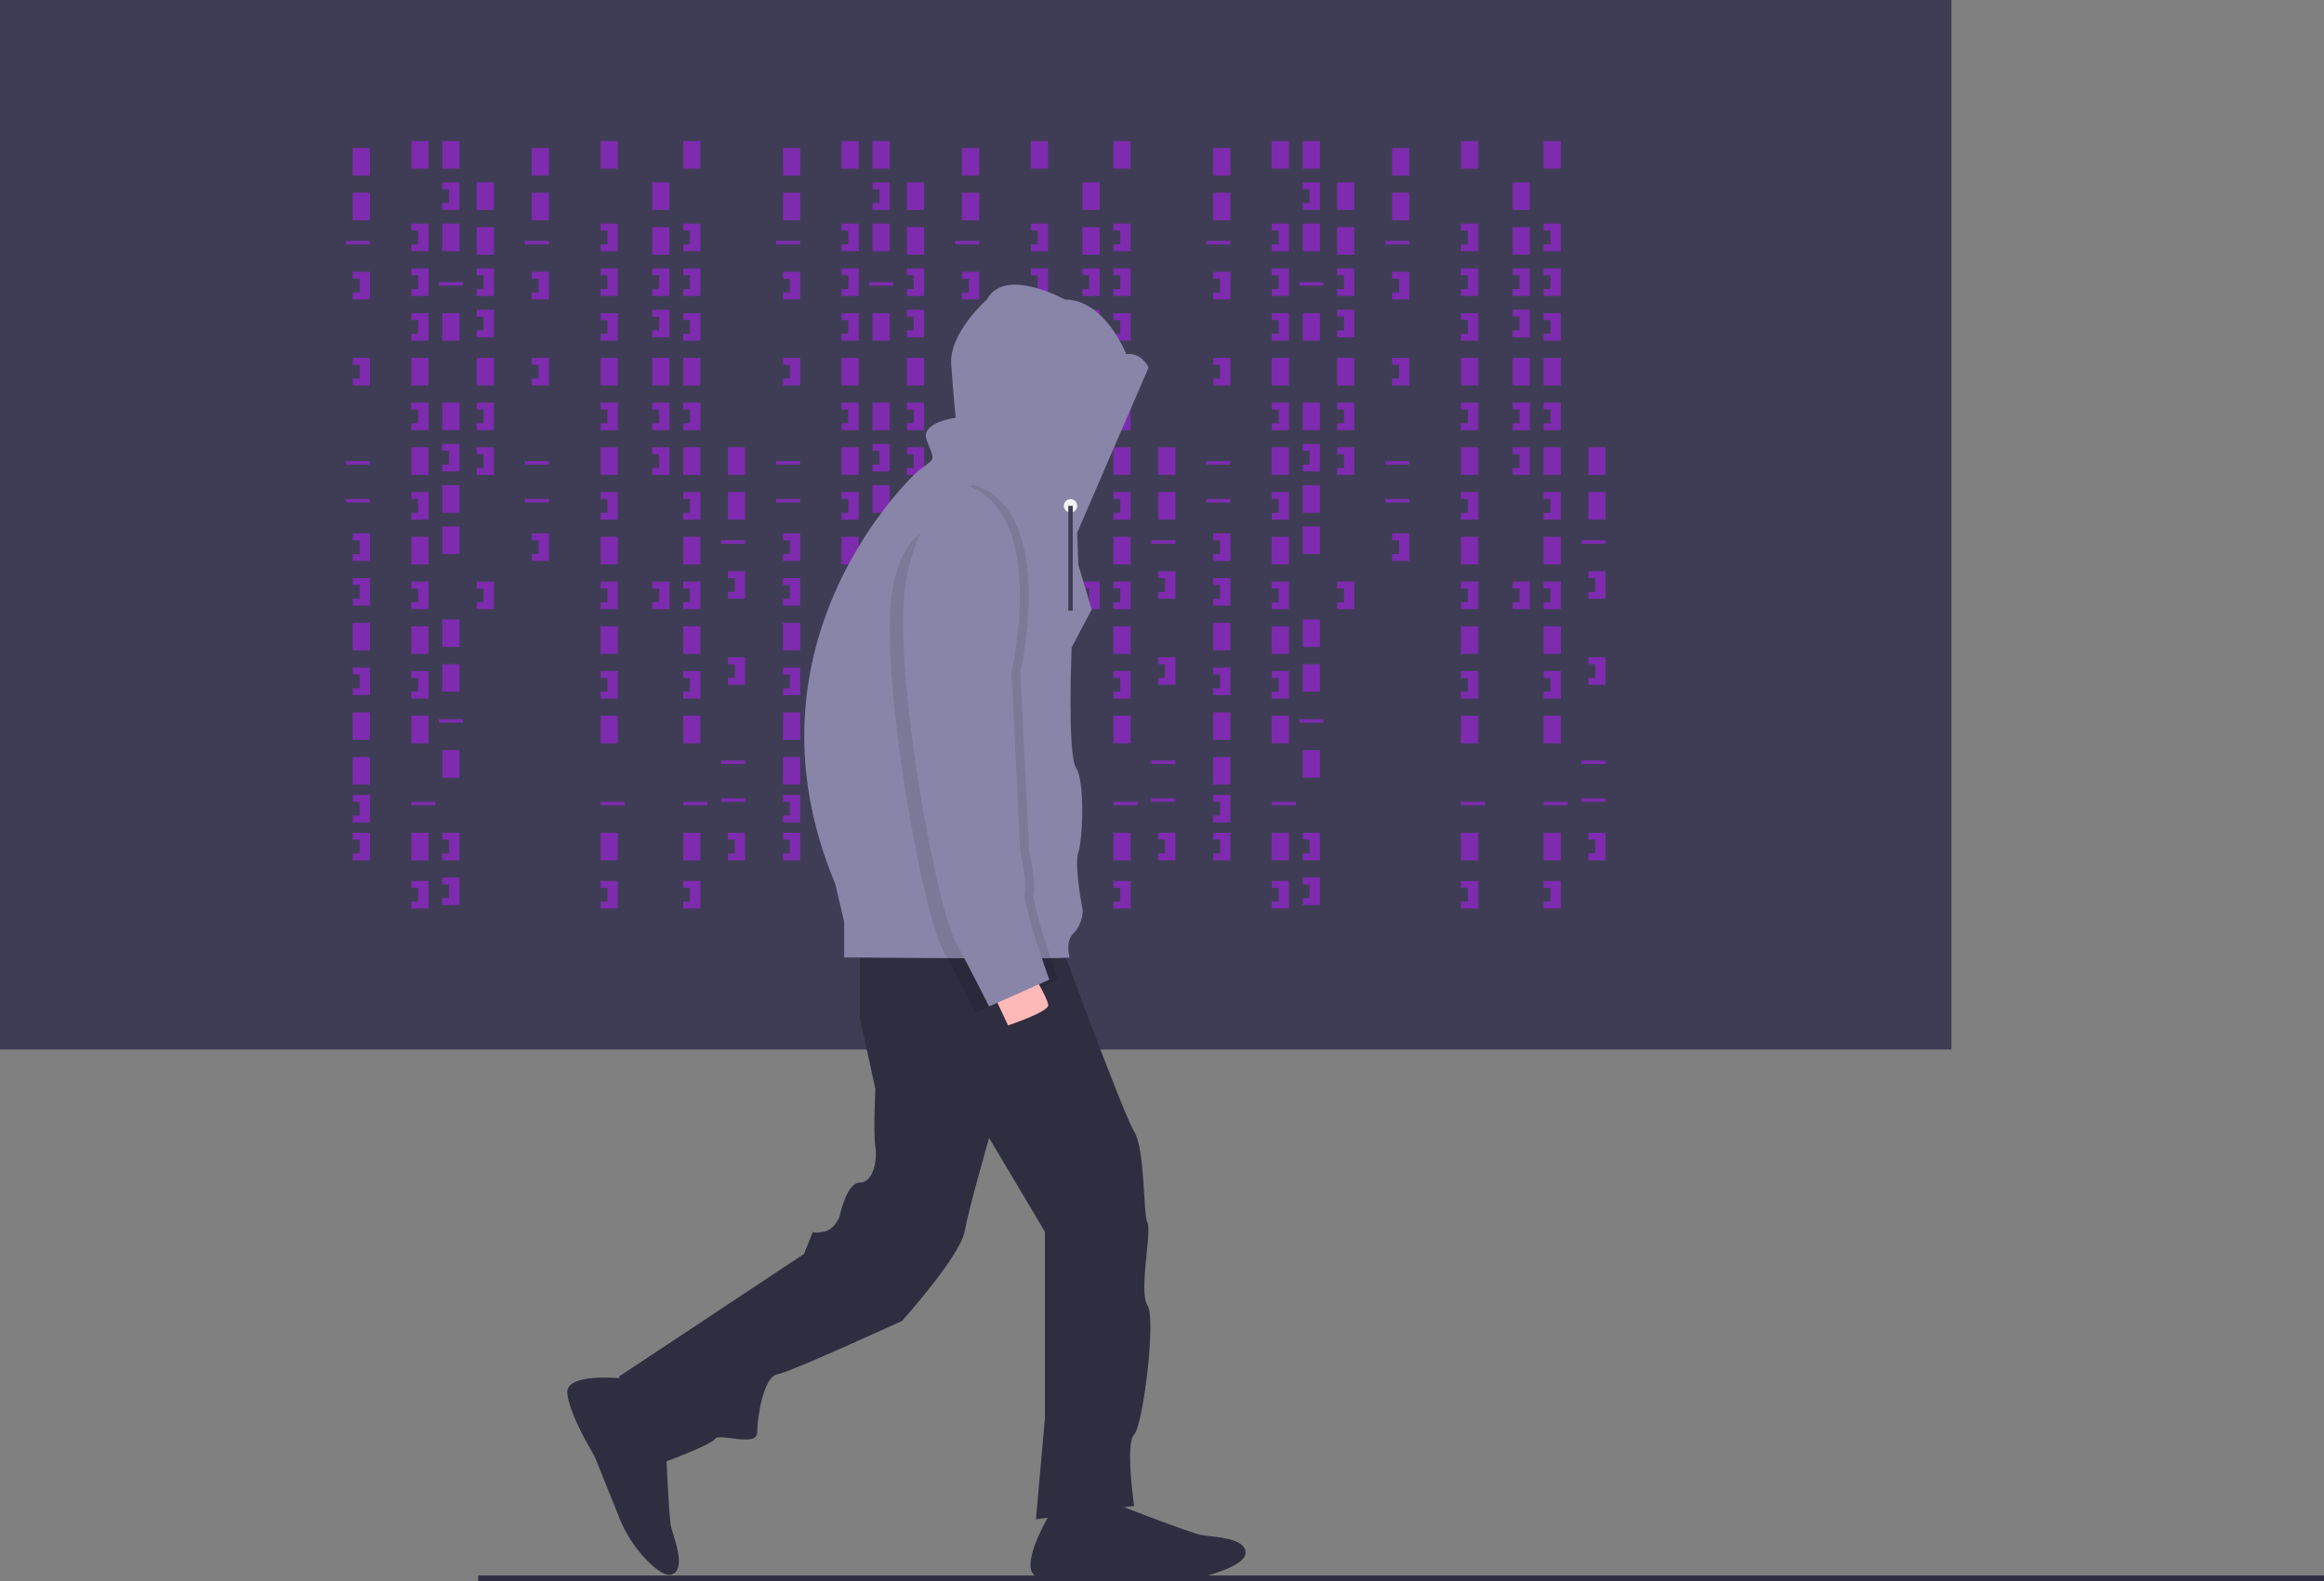 <svg data-name="Layer 1" xmlns="http://www.w3.org/2000/svg" width="1042.039" height="709.089" viewBox="0 0 1042.039 709.089" xmlns:xlink="http://www.w3.org/1999/xlink"><rect x="0" y="0" width="1042.039" height="709.089" fill="#808080" stroke="none"/><title>hacker_mind</title><rect width="875" height="470.679" fill="#3f3d56"/><rect x="158.179" y="66.358" width="7.716" height="12.346" fill="#7e2baf"/><rect x="184.414" y="63.272" width="7.716" height="12.346" fill="#7e2baf"/><rect x="198.302" y="63.272" width="7.716" height="12.346" fill="#7e2baf"/><rect x="198.302" y="100.309" width="7.716" height="12.346" fill="#7e2baf"/><rect x="213.735" y="81.79" width="7.716" height="12.346" fill="#7e2baf"/><rect x="213.735" y="101.852" width="7.716" height="12.346" fill="#7e2baf"/><rect x="198.302" y="140.432" width="7.716" height="12.346" fill="#7e2baf"/><rect x="213.735" y="160.494" width="7.716" height="12.346" fill="#7e2baf"/><rect x="198.302" y="236.111" width="7.716" height="12.346" fill="#7e2baf"/><rect x="184.414" y="160.494" width="7.716" height="12.346" fill="#7e2baf"/><rect x="158.179" y="86.42" width="7.716" height="12.346" fill="#7e2baf"/><rect x="158.179" y="279.321" width="7.716" height="12.346" fill="#7e2baf"/><rect x="158.179" y="319.444" width="7.716" height="12.346" fill="#7e2baf"/><rect x="158.179" y="339.506" width="7.716" height="12.346" fill="#7e2baf"/><rect x="155.093" y="108.025" width="10.802" height="1.543" fill="#7e2baf"/><rect x="196.759" y="126.543" width="10.802" height="1.543" fill="#7e2baf"/><rect x="155.093" y="206.79" width="10.802" height="1.543" fill="#7e2baf"/><rect x="155.093" y="223.765" width="10.802" height="1.543" fill="#7e2baf"/><rect x="196.759" y="322.531" width="10.802" height="1.543" fill="#7e2baf"/><rect x="184.414" y="359.568" width="10.802" height="1.543" fill="#7e2baf"/><polygon points="158.179 121.914 158.179 125 161.265 125 161.265 131.173 158.179 131.173 158.179 134.259 165.895 134.259 165.895 121.914 158.179 121.914" fill="#7e2baf"/><polygon points="184.414 100.309 184.414 103.395 187.5 103.395 187.5 109.568 184.414 109.568 184.414 112.654 192.13 112.654 192.13 100.309 184.414 100.309" fill="#7e2baf"/><polygon points="213.735 120.37 213.735 123.457 216.821 123.457 216.821 129.63 213.735 129.63 213.735 132.716 221.451 132.716 221.451 120.37 213.735 120.37" fill="#7e2baf"/><polygon points="213.735 180.556 213.735 183.642 216.821 183.642 216.821 189.815 213.735 189.815 213.735 192.901 221.451 192.901 221.451 180.556 213.735 180.556" fill="#7e2baf"/><polygon points="213.735 200.617 213.735 203.704 216.821 203.704 216.821 209.877 213.735 209.877 213.735 212.963 221.451 212.963 221.451 200.617 213.735 200.617" fill="#7e2baf"/><polygon points="213.735 138.889 213.735 141.975 216.821 141.975 216.821 148.148 213.735 148.148 213.735 151.235 221.451 151.235 221.451 138.889 213.735 138.889" fill="#7e2baf"/><polygon points="198.302 81.79 198.302 84.877 201.389 84.877 201.389 91.049 198.302 91.049 198.302 94.136 206.019 94.136 206.019 81.79 198.302 81.79" fill="#7e2baf"/><rect x="198.302" y="180.556" width="7.716" height="12.346" fill="#7e2baf"/><rect x="198.302" y="217.593" width="7.716" height="12.346" fill="#7e2baf"/><polygon points="198.302 199.074 198.302 202.16 201.389 202.16 201.389 208.333 198.302 208.333 198.302 211.42 206.019 211.42 206.019 199.074 198.302 199.074" fill="#7e2baf"/><polygon points="184.414 120.37 184.414 123.457 187.5 123.457 187.5 129.63 184.414 129.63 184.414 132.716 192.13 132.716 192.13 120.37 184.414 120.37" fill="#7e2baf"/><polygon points="184.414 140.432 184.414 143.519 187.5 143.519 187.5 149.691 184.414 149.691 184.414 152.778 192.13 152.778 192.13 140.432 184.414 140.432" fill="#7e2baf"/><rect x="184.414" y="200.617" width="7.716" height="12.346" fill="#7e2baf"/><polygon points="184.414 180.556 184.414 183.642 187.5 183.642 187.5 189.815 184.414 189.815 184.414 192.901 192.13 192.901 192.13 180.556 184.414 180.556" fill="#7e2baf"/><rect x="184.414" y="240.741" width="7.716" height="12.346" fill="#7e2baf"/><polygon points="184.414 220.679 184.414 223.765 187.5 223.765 187.5 229.938 184.414 229.938 184.414 233.025 192.13 233.025 192.13 220.679 184.414 220.679" fill="#7e2baf"/><rect x="184.414" y="280.864" width="7.716" height="12.346" fill="#7e2baf"/><rect x="198.302" y="277.778" width="7.716" height="12.346" fill="#7e2baf"/><polygon points="184.414 260.802 184.414 263.889 187.5 263.889 187.5 270.062 184.414 270.062 184.414 273.148 192.13 273.148 192.13 260.802 184.414 260.802" fill="#7e2baf"/><polygon points="213.735 260.802 213.735 263.889 216.821 263.889 216.821 270.062 213.735 270.062 213.735 273.148 221.451 273.148 221.451 260.802 213.735 260.802" fill="#7e2baf"/><rect x="292.438" y="81.79" width="7.716" height="12.346" fill="#7e2baf"/><rect x="292.438" y="101.852" width="7.716" height="12.346" fill="#7e2baf"/><rect x="292.438" y="160.494" width="7.716" height="12.346" fill="#7e2baf"/><polygon points="292.438 120.37 292.438 123.457 295.525 123.457 295.525 129.63 292.438 129.63 292.438 132.716 300.154 132.716 300.154 120.37 292.438 120.37" fill="#7e2baf"/><polygon points="292.438 180.556 292.438 183.642 295.525 183.642 295.525 189.815 292.438 189.815 292.438 192.901 300.154 192.901 300.154 180.556 292.438 180.556" fill="#7e2baf"/><polygon points="292.438 200.617 292.438 203.704 295.525 203.704 295.525 209.877 292.438 209.877 292.438 212.963 300.154 212.963 300.154 200.617 292.438 200.617" fill="#7e2baf"/><polygon points="292.438 138.889 292.438 141.975 295.525 141.975 295.525 148.148 292.438 148.148 292.438 151.235 300.154 151.235 300.154 138.889 292.438 138.889" fill="#7e2baf"/><polygon points="292.438 260.802 292.438 263.889 295.525 263.889 295.525 270.062 292.438 270.062 292.438 273.148 300.154 273.148 300.154 260.802 292.438 260.802" fill="#7e2baf"/><rect x="184.414" y="320.988" width="7.716" height="12.346" fill="#7e2baf"/><rect x="198.302" y="297.84" width="7.716" height="12.346" fill="#7e2baf"/><rect x="184.414" y="373.457" width="7.716" height="12.346" fill="#7e2baf"/><rect x="198.302" y="336.42" width="7.716" height="12.346" fill="#7e2baf"/><polygon points="184.414 300.926 184.414 304.012 187.5 304.012 187.5 310.185 184.414 310.185 184.414 313.272 192.13 313.272 192.13 300.926 184.414 300.926" fill="#7e2baf"/><polygon points="184.414 395.062 184.414 398.148 187.5 398.148 187.5 404.321 184.414 404.321 184.414 407.407 192.13 407.407 192.13 395.062 184.414 395.062" fill="#7e2baf"/><rect x="269.29" y="63.272" width="7.716" height="12.346" fill="#7e2baf"/><rect x="269.29" y="160.494" width="7.716" height="12.346" fill="#7e2baf"/><rect x="269.29" y="359.568" width="10.802" height="1.543" fill="#7e2baf"/><polygon points="269.29 100.309 269.29 103.395 272.377 103.395 272.377 109.568 269.29 109.568 269.29 112.654 277.006 112.654 277.006 100.309 269.29 100.309" fill="#7e2baf"/><polygon points="269.29 120.37 269.29 123.457 272.377 123.457 272.377 129.63 269.29 129.63 269.29 132.716 277.006 132.716 277.006 120.37 269.29 120.37" fill="#7e2baf"/><polygon points="269.29 140.432 269.29 143.519 272.377 143.519 272.377 149.691 269.29 149.691 269.29 152.778 277.006 152.778 277.006 140.432 269.29 140.432" fill="#7e2baf"/><rect x="269.29" y="200.617" width="7.716" height="12.346" fill="#7e2baf"/><polygon points="269.29 180.556 269.29 183.642 272.377 183.642 272.377 189.815 269.29 189.815 269.29 192.901 277.006 192.901 277.006 180.556 269.29 180.556" fill="#7e2baf"/><rect x="269.29" y="240.741" width="7.716" height="12.346" fill="#7e2baf"/><polygon points="269.29 220.679 269.29 223.765 272.377 223.765 272.377 229.938 269.29 229.938 269.29 233.025 277.006 233.025 277.006 220.679 269.29 220.679" fill="#7e2baf"/><rect x="269.29" y="280.864" width="7.716" height="12.346" fill="#7e2baf"/><polygon points="269.29 260.802 269.29 263.889 272.377 263.889 272.377 270.062 269.29 270.062 269.29 273.148 277.006 273.148 277.006 260.802 269.29 260.802" fill="#7e2baf"/><rect x="269.29" y="320.988" width="7.716" height="12.346" fill="#7e2baf"/><rect x="269.29" y="373.457" width="7.716" height="12.346" fill="#7e2baf"/><polygon points="269.29 300.926 269.29 304.012 272.377 304.012 272.377 310.185 269.29 310.185 269.29 313.272 277.006 313.272 277.006 300.926 269.29 300.926" fill="#7e2baf"/><polygon points="269.29 395.062 269.29 398.148 272.377 398.148 272.377 404.321 269.29 404.321 269.29 407.407 277.006 407.407 277.006 395.062 269.29 395.062" fill="#7e2baf"/><rect x="306.327" y="63.272" width="7.716" height="12.346" fill="#7e2baf"/><rect x="306.327" y="160.494" width="7.716" height="12.346" fill="#7e2baf"/><rect x="306.327" y="359.568" width="10.802" height="1.543" fill="#7e2baf"/><polygon points="306.327 100.309 306.327 103.395 309.414 103.395 309.414 109.568 306.327 109.568 306.327 112.654 314.043 112.654 314.043 100.309 306.327 100.309" fill="#7e2baf"/><polygon points="306.327 120.37 306.327 123.457 309.414 123.457 309.414 129.63 306.327 129.63 306.327 132.716 314.043 132.716 314.043 120.37 306.327 120.37" fill="#7e2baf"/><polygon points="306.327 140.432 306.327 143.519 309.414 143.519 309.414 149.691 306.327 149.691 306.327 152.778 314.043 152.778 314.043 140.432 306.327 140.432" fill="#7e2baf"/><rect x="306.327" y="200.617" width="7.716" height="12.346" fill="#7e2baf"/><polygon points="306.327 180.556 306.327 183.642 309.414 183.642 309.414 189.815 306.327 189.815 306.327 192.901 314.043 192.901 314.043 180.556 306.327 180.556" fill="#7e2baf"/><rect x="306.327" y="240.741" width="7.716" height="12.346" fill="#7e2baf"/><polygon points="306.327 220.679 306.327 223.765 309.414 223.765 309.414 229.938 306.327 229.938 306.327 233.025 314.043 233.025 314.043 220.679 306.327 220.679" fill="#7e2baf"/><rect x="306.327" y="280.864" width="7.716" height="12.346" fill="#7e2baf"/><polygon points="306.327 260.802 306.327 263.889 309.414 263.889 309.414 270.062 306.327 270.062 306.327 273.148 314.043 273.148 314.043 260.802 306.327 260.802" fill="#7e2baf"/><rect x="306.327" y="320.988" width="7.716" height="12.346" fill="#7e2baf"/><rect x="306.327" y="373.457" width="7.716" height="12.346" fill="#7e2baf"/><polygon points="306.327 300.926 306.327 304.012 309.414 304.012 309.414 310.185 306.327 310.185 306.327 313.272 314.043 313.272 314.043 300.926 306.327 300.926" fill="#7e2baf"/><polygon points="306.327 395.062 306.327 398.148 309.414 398.148 309.414 404.321 306.327 404.321 306.327 407.407 314.043 407.407 314.043 395.062 306.327 395.062" fill="#7e2baf"/><polygon points="198.302 373.457 198.302 376.543 201.389 376.543 201.389 382.716 198.302 382.716 198.302 385.802 206.019 385.802 206.019 373.457 198.302 373.457" fill="#7e2baf"/><polygon points="198.302 393.519 198.302 396.605 201.389 396.605 201.389 402.778 198.302 402.778 198.302 405.864 206.019 405.864 206.019 393.519 198.302 393.519" fill="#7e2baf"/><polygon points="158.179 160.494 158.179 163.58 161.265 163.58 161.265 169.753 158.179 169.753 158.179 172.84 165.895 172.84 165.895 160.494 158.179 160.494" fill="#7e2baf"/><polygon points="158.179 239.198 158.179 242.284 161.265 242.284 161.265 248.457 158.179 248.457 158.179 251.543 165.895 251.543 165.895 239.198 158.179 239.198" fill="#7e2baf"/><polygon points="158.179 259.259 158.179 262.346 161.265 262.346 161.265 268.519 158.179 268.519 158.179 271.605 165.895 271.605 165.895 259.259 158.179 259.259" fill="#7e2baf"/><polygon points="158.179 299.383 158.179 302.469 161.265 302.469 161.265 308.642 158.179 308.642 158.179 311.728 165.895 311.728 165.895 299.383 158.179 299.383" fill="#7e2baf"/><polygon points="158.179 356.481 158.179 359.568 161.265 359.568 161.265 365.741 158.179 365.741 158.179 368.827 165.895 368.827 165.895 356.481 158.179 356.481" fill="#7e2baf"/><polygon points="158.179 373.457 158.179 376.543 161.265 376.543 161.265 382.716 158.179 382.716 158.179 385.802 165.895 385.802 165.895 373.457 158.179 373.457" fill="#7e2baf"/><rect x="238.426" y="66.358" width="7.716" height="12.346" fill="#7e2baf"/><rect x="238.426" y="86.42" width="7.716" height="12.346" fill="#7e2baf"/><rect x="235.34" y="108.025" width="10.802" height="1.543" fill="#7e2baf"/><rect x="235.34" y="206.79" width="10.802" height="1.543" fill="#7e2baf"/><rect x="235.34" y="223.765" width="10.802" height="1.543" fill="#7e2baf"/><polygon points="238.426 121.914 238.426 125 241.512 125 241.512 131.173 238.426 131.173 238.426 134.259 246.142 134.259 246.142 121.914 238.426 121.914" fill="#7e2baf"/><polygon points="238.426 160.494 238.426 163.58 241.512 163.58 241.512 169.753 238.426 169.753 238.426 172.84 246.142 172.84 246.142 160.494 238.426 160.494" fill="#7e2baf"/><polygon points="238.426 239.198 238.426 242.284 241.512 242.284 241.512 248.457 238.426 248.457 238.426 251.543 246.142 251.543 246.142 239.198 238.426 239.198" fill="#7e2baf"/><rect x="326.389" y="200.617" width="7.716" height="12.346" fill="#7e2baf"/><rect x="326.389" y="220.679" width="7.716" height="12.346" fill="#7e2baf"/><rect x="323.302" y="242.284" width="10.802" height="1.543" fill="#7e2baf"/><rect x="323.302" y="341.049" width="10.802" height="1.543" fill="#7e2baf"/><rect x="323.302" y="358.025" width="10.802" height="1.543" fill="#7e2baf"/><polygon points="326.389 256.173 326.389 259.259 329.475 259.259 329.475 265.432 326.389 265.432 326.389 268.519 334.105 268.519 334.105 256.173 326.389 256.173" fill="#7e2baf"/><polygon points="326.389 294.753 326.389 297.84 329.475 297.84 329.475 304.012 326.389 304.012 326.389 307.099 334.105 307.099 334.105 294.753 326.389 294.753" fill="#7e2baf"/><polygon points="326.389 373.457 326.389 376.543 329.475 376.543 329.475 382.716 326.389 382.716 326.389 385.802 334.105 385.802 334.105 373.457 326.389 373.457" fill="#7e2baf"/><rect x="351.08" y="66.358" width="7.716" height="12.346" fill="#7e2baf"/><rect x="377.315" y="63.272" width="7.716" height="12.346" fill="#7e2baf"/><rect x="391.204" y="63.272" width="7.716" height="12.346" fill="#7e2baf"/><rect x="391.204" y="100.309" width="7.716" height="12.346" fill="#7e2baf"/><rect x="406.636" y="81.79" width="7.716" height="12.346" fill="#7e2baf"/><rect x="406.636" y="101.852" width="7.716" height="12.346" fill="#7e2baf"/><rect x="391.204" y="140.432" width="7.716" height="12.346" fill="#7e2baf"/><rect x="406.636" y="160.494" width="7.716" height="12.346" fill="#7e2baf"/><rect x="391.204" y="236.111" width="7.716" height="12.346" fill="#7e2baf"/><rect x="377.315" y="160.494" width="7.716" height="12.346" fill="#7e2baf"/><rect x="351.08" y="86.42" width="7.716" height="12.346" fill="#7e2baf"/><rect x="351.08" y="279.321" width="7.716" height="12.346" fill="#7e2baf"/><rect x="351.08" y="319.444" width="7.716" height="12.346" fill="#7e2baf"/><rect x="351.08" y="339.506" width="7.716" height="12.346" fill="#7e2baf"/><rect x="347.994" y="108.025" width="10.802" height="1.543" fill="#7e2baf"/><rect x="389.66" y="126.543" width="10.802" height="1.543" fill="#7e2baf"/><rect x="347.994" y="206.79" width="10.802" height="1.543" fill="#7e2baf"/><rect x="347.994" y="223.765" width="10.802" height="1.543" fill="#7e2baf"/><rect x="389.66" y="322.531" width="10.802" height="1.543" fill="#7e2baf"/><rect x="377.315" y="359.568" width="10.802" height="1.543" fill="#7e2baf"/><polygon points="351.08 121.914 351.08 125 354.167 125 354.167 131.173 351.08 131.173 351.08 134.259 358.796 134.259 358.796 121.914 351.08 121.914" fill="#7e2baf"/><polygon points="377.315 100.309 377.315 103.395 380.401 103.395 380.401 109.568 377.315 109.568 377.315 112.654 385.031 112.654 385.031 100.309 377.315 100.309" fill="#7e2baf"/><polygon points="406.636 120.37 406.636 123.457 409.722 123.457 409.722 129.63 406.636 129.63 406.636 132.716 414.352 132.716 414.352 120.37 406.636 120.37" fill="#7e2baf"/><polygon points="406.636 180.556 406.636 183.642 409.722 183.642 409.722 189.815 406.636 189.815 406.636 192.901 414.352 192.901 414.352 180.556 406.636 180.556" fill="#7e2baf"/><polygon points="406.636 200.617 406.636 203.704 409.722 203.704 409.722 209.877 406.636 209.877 406.636 212.963 414.352 212.963 414.352 200.617 406.636 200.617" fill="#7e2baf"/><polygon points="406.636 138.889 406.636 141.975 409.722 141.975 409.722 148.148 406.636 148.148 406.636 151.235 414.352 151.235 414.352 138.889 406.636 138.889" fill="#7e2baf"/><polygon points="391.204 81.79 391.204 84.877 394.29 84.877 394.29 91.049 391.204 91.049 391.204 94.136 398.92 94.136 398.92 81.79 391.204 81.79" fill="#7e2baf"/><rect x="391.204" y="180.556" width="7.716" height="12.346" fill="#7e2baf"/><rect x="391.204" y="217.593" width="7.716" height="12.346" fill="#7e2baf"/><polygon points="391.204 199.074 391.204 202.16 394.29 202.16 394.29 208.333 391.204 208.333 391.204 211.42 398.92 211.42 398.92 199.074 391.204 199.074" fill="#7e2baf"/><polygon points="377.315 120.37 377.315 123.457 380.401 123.457 380.401 129.63 377.315 129.63 377.315 132.716 385.031 132.716 385.031 120.37 377.315 120.37" fill="#7e2baf"/><polygon points="377.315 140.432 377.315 143.519 380.401 143.519 380.401 149.691 377.315 149.691 377.315 152.778 385.031 152.778 385.031 140.432 377.315 140.432" fill="#7e2baf"/><rect x="377.315" y="200.617" width="7.716" height="12.346" fill="#7e2baf"/><polygon points="377.315 180.556 377.315 183.642 380.401 183.642 380.401 189.815 377.315 189.815 377.315 192.901 385.031 192.901 385.031 180.556 377.315 180.556" fill="#7e2baf"/><rect x="377.315" y="240.741" width="7.716" height="12.346" fill="#7e2baf"/><polygon points="377.315 220.679 377.315 223.765 380.401 223.765 380.401 229.938 377.315 229.938 377.315 233.025 385.031 233.025 385.031 220.679 377.315 220.679" fill="#7e2baf"/><rect x="377.315" y="280.864" width="7.716" height="12.346" fill="#7e2baf"/><rect x="391.204" y="277.778" width="7.716" height="12.346" fill="#7e2baf"/><polygon points="377.315 260.802 377.315 263.889 380.401 263.889 380.401 270.062 377.315 270.062 377.315 273.148 385.031 273.148 385.031 260.802 377.315 260.802" fill="#7e2baf"/><polygon points="406.636 260.802 406.636 263.889 409.722 263.889 409.722 270.062 406.636 270.062 406.636 273.148 414.352 273.148 414.352 260.802 406.636 260.802" fill="#7e2baf"/><rect x="485.34" y="81.79" width="7.716" height="12.346" fill="#7e2baf"/><rect x="485.34" y="101.852" width="7.716" height="12.346" fill="#7e2baf"/><rect x="485.34" y="160.494" width="7.716" height="12.346" fill="#7e2baf"/><polygon points="485.34 120.37 485.34 123.457 488.426 123.457 488.426 129.63 485.34 129.63 485.34 132.716 493.056 132.716 493.056 120.37 485.34 120.37" fill="#7e2baf"/><polygon points="485.34 180.556 485.34 183.642 488.426 183.642 488.426 189.815 485.34 189.815 485.34 192.901 493.056 192.901 493.056 180.556 485.34 180.556" fill="#7e2baf"/><polygon points="485.34 200.617 485.34 203.704 488.426 203.704 488.426 209.877 485.34 209.877 485.34 212.963 493.056 212.963 493.056 200.617 485.34 200.617" fill="#7e2baf"/><polygon points="485.34 138.889 485.34 141.975 488.426 141.975 488.426 148.148 485.34 148.148 485.34 151.235 493.056 151.235 493.056 138.889 485.34 138.889" fill="#7e2baf"/><polygon points="485.34 260.802 485.34 263.889 488.426 263.889 488.426 270.062 485.34 270.062 485.34 273.148 493.056 273.148 493.056 260.802 485.34 260.802" fill="#7e2baf"/><rect x="377.315" y="320.988" width="7.716" height="12.346" fill="#7e2baf"/><rect x="391.204" y="297.84" width="7.716" height="12.346" fill="#7e2baf"/><rect x="377.315" y="373.457" width="7.716" height="12.346" fill="#7e2baf"/><rect x="391.204" y="336.42" width="7.716" height="12.346" fill="#7e2baf"/><polygon points="377.315 300.926 377.315 304.012 380.401 304.012 380.401 310.185 377.315 310.185 377.315 313.272 385.031 313.272 385.031 300.926 377.315 300.926" fill="#7e2baf"/><polygon points="377.315 395.062 377.315 398.148 380.401 398.148 380.401 404.321 377.315 404.321 377.315 407.407 385.031 407.407 385.031 395.062 377.315 395.062" fill="#7e2baf"/><rect x="462.191" y="63.272" width="7.716" height="12.346" fill="#7e2baf"/><rect x="462.191" y="160.494" width="7.716" height="12.346" fill="#7e2baf"/><rect x="462.191" y="359.568" width="10.802" height="1.543" fill="#7e2baf"/><polygon points="462.191 100.309 462.191 103.395 465.278 103.395 465.278 109.568 462.191 109.568 462.191 112.654 469.907 112.654 469.907 100.309 462.191 100.309" fill="#7e2baf"/><polygon points="462.191 120.37 462.191 123.457 465.278 123.457 465.278 129.63 462.191 129.63 462.191 132.716 469.907 132.716 469.907 120.37 462.191 120.37" fill="#7e2baf"/><polygon points="462.191 140.432 462.191 143.519 465.278 143.519 465.278 149.691 462.191 149.691 462.191 152.778 469.907 152.778 469.907 140.432 462.191 140.432" fill="#7e2baf"/><rect x="462.191" y="200.617" width="7.716" height="12.346" fill="#7e2baf"/><polygon points="462.191 180.556 462.191 183.642 465.278 183.642 465.278 189.815 462.191 189.815 462.191 192.901 469.907 192.901 469.907 180.556 462.191 180.556" fill="#7e2baf"/><rect x="462.191" y="240.741" width="7.716" height="12.346" fill="#7e2baf"/><polygon points="462.191 220.679 462.191 223.765 465.278 223.765 465.278 229.938 462.191 229.938 462.191 233.025 469.907 233.025 469.907 220.679 462.191 220.679" fill="#7e2baf"/><rect x="462.191" y="280.864" width="7.716" height="12.346" fill="#7e2baf"/><polygon points="462.191 260.802 462.191 263.889 465.278 263.889 465.278 270.062 462.191 270.062 462.191 273.148 469.907 273.148 469.907 260.802 462.191 260.802" fill="#7e2baf"/><rect x="462.191" y="320.988" width="7.716" height="12.346" fill="#7e2baf"/><rect x="462.191" y="373.457" width="7.716" height="12.346" fill="#7e2baf"/><polygon points="462.191 300.926 462.191 304.012 465.278 304.012 465.278 310.185 462.191 310.185 462.191 313.272 469.907 313.272 469.907 300.926 462.191 300.926" fill="#7e2baf"/><polygon points="462.191 395.062 462.191 398.148 465.278 398.148 465.278 404.321 462.191 404.321 462.191 407.407 469.907 407.407 469.907 395.062 462.191 395.062" fill="#7e2baf"/><rect x="499.228" y="63.272" width="7.716" height="12.346" fill="#7e2baf"/><rect x="499.228" y="160.494" width="7.716" height="12.346" fill="#7e2baf"/><rect x="499.228" y="359.568" width="10.802" height="1.543" fill="#7e2baf"/><polygon points="499.228 100.309 499.228 103.395 502.315 103.395 502.315 109.568 499.228 109.568 499.228 112.654 506.944 112.654 506.944 100.309 499.228 100.309" fill="#7e2baf"/><polygon points="499.228 120.37 499.228 123.457 502.315 123.457 502.315 129.63 499.228 129.63 499.228 132.716 506.944 132.716 506.944 120.37 499.228 120.37" fill="#7e2baf"/><polygon points="499.228 140.432 499.228 143.519 502.315 143.519 502.315 149.691 499.228 149.691 499.228 152.778 506.944 152.778 506.944 140.432 499.228 140.432" fill="#7e2baf"/><rect x="499.228" y="200.617" width="7.716" height="12.346" fill="#7e2baf"/><polygon points="499.228 180.556 499.228 183.642 502.315 183.642 502.315 189.815 499.228 189.815 499.228 192.901 506.944 192.901 506.944 180.556 499.228 180.556" fill="#7e2baf"/><rect x="499.228" y="240.741" width="7.716" height="12.346" fill="#7e2baf"/><polygon points="499.228 220.679 499.228 223.765 502.315 223.765 502.315 229.938 499.228 229.938 499.228 233.025 506.944 233.025 506.944 220.679 499.228 220.679" fill="#7e2baf"/><rect x="499.228" y="280.864" width="7.716" height="12.346" fill="#7e2baf"/><polygon points="499.228 260.802 499.228 263.889 502.315 263.889 502.315 270.062 499.228 270.062 499.228 273.148 506.944 273.148 506.944 260.802 499.228 260.802" fill="#7e2baf"/><rect x="499.228" y="320.988" width="7.716" height="12.346" fill="#7e2baf"/><rect x="499.228" y="373.457" width="7.716" height="12.346" fill="#7e2baf"/><polygon points="499.228 300.926 499.228 304.012 502.315 304.012 502.315 310.185 499.228 310.185 499.228 313.272 506.944 313.272 506.944 300.926 499.228 300.926" fill="#7e2baf"/><polygon points="499.228 395.062 499.228 398.148 502.315 398.148 502.315 404.321 499.228 404.321 499.228 407.407 506.944 407.407 506.944 395.062 499.228 395.062" fill="#7e2baf"/><polygon points="391.204 373.457 391.204 376.543 394.29 376.543 394.29 382.716 391.204 382.716 391.204 385.802 398.92 385.802 398.92 373.457 391.204 373.457" fill="#7e2baf"/><polygon points="391.204 393.519 391.204 396.605 394.29 396.605 394.29 402.778 391.204 402.778 391.204 405.864 398.92 405.864 398.92 393.519 391.204 393.519" fill="#7e2baf"/><polygon points="351.08 160.494 351.08 163.58 354.167 163.58 354.167 169.753 351.08 169.753 351.08 172.84 358.796 172.84 358.796 160.494 351.08 160.494" fill="#7e2baf"/><polygon points="351.08 239.198 351.08 242.284 354.167 242.284 354.167 248.457 351.08 248.457 351.08 251.543 358.796 251.543 358.796 239.198 351.08 239.198" fill="#7e2baf"/><polygon points="351.08 259.259 351.08 262.346 354.167 262.346 354.167 268.519 351.08 268.519 351.08 271.605 358.796 271.605 358.796 259.259 351.08 259.259" fill="#7e2baf"/><polygon points="351.08 299.383 351.08 302.469 354.167 302.469 354.167 308.642 351.08 308.642 351.08 311.728 358.796 311.728 358.796 299.383 351.08 299.383" fill="#7e2baf"/><polygon points="351.08 356.481 351.08 359.568 354.167 359.568 354.167 365.741 351.08 365.741 351.08 368.827 358.796 368.827 358.796 356.481 351.08 356.481" fill="#7e2baf"/><polygon points="351.08 373.457 351.08 376.543 354.167 376.543 354.167 382.716 351.08 382.716 351.08 385.802 358.796 385.802 358.796 373.457 351.08 373.457" fill="#7e2baf"/><rect x="431.327" y="66.358" width="7.716" height="12.346" fill="#7e2baf"/><rect x="431.327" y="86.42" width="7.716" height="12.346" fill="#7e2baf"/><rect x="428.241" y="108.025" width="10.802" height="1.543" fill="#7e2baf"/><rect x="428.241" y="206.79" width="10.802" height="1.543" fill="#7e2baf"/><rect x="428.241" y="223.765" width="10.802" height="1.543" fill="#7e2baf"/><polygon points="431.327 121.914 431.327 125 434.414 125 434.414 131.173 431.327 131.173 431.327 134.259 439.043 134.259 439.043 121.914 431.327 121.914" fill="#7e2baf"/><polygon points="431.327 160.494 431.327 163.58 434.414 163.58 434.414 169.753 431.327 169.753 431.327 172.84 439.043 172.84 439.043 160.494 431.327 160.494" fill="#7e2baf"/><polygon points="431.327 239.198 431.327 242.284 434.414 242.284 434.414 248.457 431.327 248.457 431.327 251.543 439.043 251.543 439.043 239.198 431.327 239.198" fill="#7e2baf"/><rect x="519.29" y="200.617" width="7.716" height="12.346" fill="#7e2baf"/><rect x="519.29" y="220.679" width="7.716" height="12.346" fill="#7e2baf"/><rect x="516.204" y="242.284" width="10.802" height="1.543" fill="#7e2baf"/><rect x="516.204" y="341.049" width="10.802" height="1.543" fill="#7e2baf"/><rect x="516.204" y="358.025" width="10.802" height="1.543" fill="#7e2baf"/><polygon points="519.29 256.173 519.29 259.259 522.377 259.259 522.377 265.432 519.29 265.432 519.29 268.519 527.006 268.519 527.006 256.173 519.29 256.173" fill="#7e2baf"/><polygon points="519.29 294.753 519.29 297.84 522.377 297.84 522.377 304.012 519.29 304.012 519.29 307.099 527.006 307.099 527.006 294.753 519.29 294.753" fill="#7e2baf"/><polygon points="519.29 373.457 519.29 376.543 522.377 376.543 522.377 382.716 519.29 382.716 519.29 385.802 527.006 385.802 527.006 373.457 519.29 373.457" fill="#7e2baf"/><rect x="543.981" y="66.358" width="7.716" height="12.346" fill="#7e2baf"/><rect x="570.216" y="63.272" width="7.716" height="12.346" fill="#7e2baf"/><rect x="584.105" y="63.272" width="7.716" height="12.346" fill="#7e2baf"/><rect x="584.105" y="100.309" width="7.716" height="12.346" fill="#7e2baf"/><rect x="599.537" y="81.79" width="7.716" height="12.346" fill="#7e2baf"/><rect x="599.537" y="101.852" width="7.716" height="12.346" fill="#7e2baf"/><rect x="584.105" y="140.432" width="7.716" height="12.346" fill="#7e2baf"/><rect x="599.537" y="160.494" width="7.716" height="12.346" fill="#7e2baf"/><rect x="584.105" y="236.111" width="7.716" height="12.346" fill="#7e2baf"/><rect x="570.216" y="160.494" width="7.716" height="12.346" fill="#7e2baf"/><rect x="543.981" y="86.42" width="7.716" height="12.346" fill="#7e2baf"/><rect x="543.981" y="279.321" width="7.716" height="12.346" fill="#7e2baf"/><rect x="543.981" y="319.444" width="7.716" height="12.346" fill="#7e2baf"/><rect x="543.981" y="339.506" width="7.716" height="12.346" fill="#7e2baf"/><rect x="540.895" y="108.025" width="10.802" height="1.543" fill="#7e2baf"/><rect x="582.562" y="126.543" width="10.802" height="1.543" fill="#7e2baf"/><rect x="540.895" y="206.79" width="10.802" height="1.543" fill="#7e2baf"/><rect x="540.895" y="223.765" width="10.802" height="1.543" fill="#7e2baf"/><rect x="582.562" y="322.531" width="10.802" height="1.543" fill="#7e2baf"/><rect x="570.216" y="359.568" width="10.802" height="1.543" fill="#7e2baf"/><polygon points="543.981 121.914 543.981 125 547.068 125 547.068 131.173 543.981 131.173 543.981 134.259 551.698 134.259 551.698 121.914 543.981 121.914" fill="#7e2baf"/><polygon points="570.216 100.309 570.216 103.395 573.302 103.395 573.302 109.568 570.216 109.568 570.216 112.654 577.932 112.654 577.932 100.309 570.216 100.309" fill="#7e2baf"/><polygon points="599.537 120.37 599.537 123.457 602.623 123.457 602.623 129.63 599.537 129.63 599.537 132.716 607.253 132.716 607.253 120.37 599.537 120.37" fill="#7e2baf"/><polygon points="599.537 180.556 599.537 183.642 602.623 183.642 602.623 189.815 599.537 189.815 599.537 192.901 607.253 192.901 607.253 180.556 599.537 180.556" fill="#7e2baf"/><polygon points="599.537 200.617 599.537 203.704 602.623 203.704 602.623 209.877 599.537 209.877 599.537 212.963 607.253 212.963 607.253 200.617 599.537 200.617" fill="#7e2baf"/><polygon points="599.537 138.889 599.537 141.975 602.623 141.975 602.623 148.148 599.537 148.148 599.537 151.235 607.253 151.235 607.253 138.889 599.537 138.889" fill="#7e2baf"/><polygon points="584.105 81.79 584.105 84.877 587.191 84.877 587.191 91.049 584.105 91.049 584.105 94.136 591.821 94.136 591.821 81.79 584.105 81.79" fill="#7e2baf"/><rect x="584.105" y="180.556" width="7.716" height="12.346" fill="#7e2baf"/><rect x="584.105" y="217.593" width="7.716" height="12.346" fill="#7e2baf"/><polygon points="584.105 199.074 584.105 202.16 587.191 202.16 587.191 208.333 584.105 208.333 584.105 211.42 591.821 211.42 591.821 199.074 584.105 199.074" fill="#7e2baf"/><polygon points="570.216 120.37 570.216 123.457 573.302 123.457 573.302 129.63 570.216 129.63 570.216 132.716 577.932 132.716 577.932 120.37 570.216 120.37" fill="#7e2baf"/><polygon points="570.216 140.432 570.216 143.519 573.302 143.519 573.302 149.691 570.216 149.691 570.216 152.778 577.932 152.778 577.932 140.432 570.216 140.432" fill="#7e2baf"/><rect x="570.216" y="200.617" width="7.716" height="12.346" fill="#7e2baf"/><polygon points="570.216 180.556 570.216 183.642 573.302 183.642 573.302 189.815 570.216 189.815 570.216 192.901 577.932 192.901 577.932 180.556 570.216 180.556" fill="#7e2baf"/><rect x="570.216" y="240.741" width="7.716" height="12.346" fill="#7e2baf"/><polygon points="570.216 220.679 570.216 223.765 573.302 223.765 573.302 229.938 570.216 229.938 570.216 233.025 577.932 233.025 577.932 220.679 570.216 220.679" fill="#7e2baf"/><rect x="570.216" y="280.864" width="7.716" height="12.346" fill="#7e2baf"/><rect x="584.105" y="277.778" width="7.716" height="12.346" fill="#7e2baf"/><polygon points="570.216 260.802 570.216 263.889 573.302 263.889 573.302 270.062 570.216 270.062 570.216 273.148 577.932 273.148 577.932 260.802 570.216 260.802" fill="#7e2baf"/><polygon points="599.537 260.802 599.537 263.889 602.623 263.889 602.623 270.062 599.537 270.062 599.537 273.148 607.253 273.148 607.253 260.802 599.537 260.802" fill="#7e2baf"/><rect x="678.241" y="81.79" width="7.716" height="12.346" fill="#7e2baf"/><rect x="678.241" y="101.852" width="7.716" height="12.346" fill="#7e2baf"/><rect x="678.241" y="160.494" width="7.716" height="12.346" fill="#7e2baf"/><polygon points="678.241 120.37 678.241 123.457 681.327 123.457 681.327 129.63 678.241 129.63 678.241 132.716 685.957 132.716 685.957 120.37 678.241 120.37" fill="#7e2baf"/><polygon points="678.241 180.556 678.241 183.642 681.327 183.642 681.327 189.815 678.241 189.815 678.241 192.901 685.957 192.901 685.957 180.556 678.241 180.556" fill="#7e2baf"/><polygon points="678.241 200.617 678.241 203.704 681.327 203.704 681.327 209.877 678.241 209.877 678.241 212.963 685.957 212.963 685.957 200.617 678.241 200.617" fill="#7e2baf"/><polygon points="678.241 138.889 678.241 141.975 681.327 141.975 681.327 148.148 678.241 148.148 678.241 151.235 685.957 151.235 685.957 138.889 678.241 138.889" fill="#7e2baf"/><polygon points="678.241 260.802 678.241 263.889 681.327 263.889 681.327 270.062 678.241 270.062 678.241 273.148 685.957 273.148 685.957 260.802 678.241 260.802" fill="#7e2baf"/><rect x="570.216" y="320.988" width="7.716" height="12.346" fill="#7e2baf"/><rect x="584.105" y="297.84" width="7.716" height="12.346" fill="#7e2baf"/><rect x="570.216" y="373.457" width="7.716" height="12.346" fill="#7e2baf"/><rect x="584.105" y="336.42" width="7.716" height="12.346" fill="#7e2baf"/><polygon points="570.216 300.926 570.216 304.012 573.302 304.012 573.302 310.185 570.216 310.185 570.216 313.272 577.932 313.272 577.932 300.926 570.216 300.926" fill="#7e2baf"/><polygon points="570.216 395.062 570.216 398.148 573.302 398.148 573.302 404.321 570.216 404.321 570.216 407.407 577.932 407.407 577.932 395.062 570.216 395.062" fill="#7e2baf"/><rect x="655.093" y="63.272" width="7.716" height="12.346" fill="#7e2baf"/><rect x="655.093" y="160.494" width="7.716" height="12.346" fill="#7e2baf"/><rect x="655.093" y="359.568" width="10.802" height="1.543" fill="#7e2baf"/><polygon points="655.093 100.309 655.093 103.395 658.179 103.395 658.179 109.568 655.093 109.568 655.093 112.654 662.809 112.654 662.809 100.309 655.093 100.309" fill="#7e2baf"/><polygon points="655.093 120.37 655.093 123.457 658.179 123.457 658.179 129.63 655.093 129.63 655.093 132.716 662.809 132.716 662.809 120.37 655.093 120.37" fill="#7e2baf"/><polygon points="655.093 140.432 655.093 143.519 658.179 143.519 658.179 149.691 655.093 149.691 655.093 152.778 662.809 152.778 662.809 140.432 655.093 140.432" fill="#7e2baf"/><rect x="655.093" y="200.617" width="7.716" height="12.346" fill="#7e2baf"/><polygon points="655.093 180.556 655.093 183.642 658.179 183.642 658.179 189.815 655.093 189.815 655.093 192.901 662.809 192.901 662.809 180.556 655.093 180.556" fill="#7e2baf"/><rect x="655.093" y="240.741" width="7.716" height="12.346" fill="#7e2baf"/><polygon points="655.093 220.679 655.093 223.765 658.179 223.765 658.179 229.938 655.093 229.938 655.093 233.025 662.809 233.025 662.809 220.679 655.093 220.679" fill="#7e2baf"/><rect x="655.093" y="280.864" width="7.716" height="12.346" fill="#7e2baf"/><polygon points="655.093 260.802 655.093 263.889 658.179 263.889 658.179 270.062 655.093 270.062 655.093 273.148 662.809 273.148 662.809 260.802 655.093 260.802" fill="#7e2baf"/><rect x="655.093" y="320.988" width="7.716" height="12.346" fill="#7e2baf"/><rect x="655.093" y="373.457" width="7.716" height="12.346" fill="#7e2baf"/><polygon points="655.093 300.926 655.093 304.012 658.179 304.012 658.179 310.185 655.093 310.185 655.093 313.272 662.809 313.272 662.809 300.926 655.093 300.926" fill="#7e2baf"/><polygon points="655.093 395.062 655.093 398.148 658.179 398.148 658.179 404.321 655.093 404.321 655.093 407.407 662.809 407.407 662.809 395.062 655.093 395.062" fill="#7e2baf"/><rect x="692.13" y="63.272" width="7.716" height="12.346" fill="#7e2baf"/><rect x="692.13" y="160.494" width="7.716" height="12.346" fill="#7e2baf"/><rect x="692.13" y="359.568" width="10.802" height="1.543" fill="#7e2baf"/><polygon points="692.13 100.309 692.13 103.395 695.216 103.395 695.216 109.568 692.13 109.568 692.13 112.654 699.846 112.654 699.846 100.309 692.13 100.309" fill="#7e2baf"/><polygon points="692.13 120.37 692.13 123.457 695.216 123.457 695.216 129.63 692.13 129.63 692.13 132.716 699.846 132.716 699.846 120.37 692.13 120.37" fill="#7e2baf"/><polygon points="692.13 140.432 692.13 143.519 695.216 143.519 695.216 149.691 692.13 149.691 692.13 152.778 699.846 152.778 699.846 140.432 692.13 140.432" fill="#7e2baf"/><rect x="692.13" y="200.617" width="7.716" height="12.346" fill="#7e2baf"/><polygon points="692.13 180.556 692.13 183.642 695.216 183.642 695.216 189.815 692.13 189.815 692.13 192.901 699.846 192.901 699.846 180.556 692.13 180.556" fill="#7e2baf"/><rect x="692.13" y="240.741" width="7.716" height="12.346" fill="#7e2baf"/><polygon points="692.13 220.679 692.13 223.765 695.216 223.765 695.216 229.938 692.13 229.938 692.13 233.025 699.846 233.025 699.846 220.679 692.13 220.679" fill="#7e2baf"/><rect x="692.13" y="280.864" width="7.716" height="12.346" fill="#7e2baf"/><polygon points="692.13 260.802 692.13 263.889 695.216 263.889 695.216 270.062 692.13 270.062 692.13 273.148 699.846 273.148 699.846 260.802 692.13 260.802" fill="#7e2baf"/><rect x="692.13" y="320.988" width="7.716" height="12.346" fill="#7e2baf"/><rect x="692.13" y="373.457" width="7.716" height="12.346" fill="#7e2baf"/><polygon points="692.13 300.926 692.13 304.012 695.216 304.012 695.216 310.185 692.13 310.185 692.13 313.272 699.846 313.272 699.846 300.926 692.13 300.926" fill="#7e2baf"/><polygon points="692.13 395.062 692.13 398.148 695.216 398.148 695.216 404.321 692.13 404.321 692.13 407.407 699.846 407.407 699.846 395.062 692.13 395.062" fill="#7e2baf"/><polygon points="584.105 373.457 584.105 376.543 587.191 376.543 587.191 382.716 584.105 382.716 584.105 385.802 591.821 385.802 591.821 373.457 584.105 373.457" fill="#7e2baf"/><polygon points="584.105 393.519 584.105 396.605 587.191 396.605 587.191 402.778 584.105 402.778 584.105 405.864 591.821 405.864 591.821 393.519 584.105 393.519" fill="#7e2baf"/><polygon points="543.981 160.494 543.981 163.58 547.068 163.58 547.068 169.753 543.981 169.753 543.981 172.84 551.698 172.84 551.698 160.494 543.981 160.494" fill="#7e2baf"/><polygon points="543.981 239.198 543.981 242.284 547.068 242.284 547.068 248.457 543.981 248.457 543.981 251.543 551.698 251.543 551.698 239.198 543.981 239.198" fill="#7e2baf"/><polygon points="543.981 259.259 543.981 262.346 547.068 262.346 547.068 268.519 543.981 268.519 543.981 271.605 551.698 271.605 551.698 259.259 543.981 259.259" fill="#7e2baf"/><polygon points="543.981 299.383 543.981 302.469 547.068 302.469 547.068 308.642 543.981 308.642 543.981 311.728 551.698 311.728 551.698 299.383 543.981 299.383" fill="#7e2baf"/><polygon points="543.981 356.481 543.981 359.568 547.068 359.568 547.068 365.741 543.981 365.741 543.981 368.827 551.698 368.827 551.698 356.481 543.981 356.481" fill="#7e2baf"/><polygon points="543.981 373.457 543.981 376.543 547.068 376.543 547.068 382.716 543.981 382.716 543.981 385.802 551.698 385.802 551.698 373.457 543.981 373.457" fill="#7e2baf"/><rect x="624.228" y="66.358" width="7.716" height="12.346" fill="#7e2baf"/><rect x="624.228" y="86.42" width="7.716" height="12.346" fill="#7e2baf"/><rect x="621.142" y="108.025" width="10.802" height="1.543" fill="#7e2baf"/><rect x="621.142" y="206.79" width="10.802" height="1.543" fill="#7e2baf"/><rect x="621.142" y="223.765" width="10.802" height="1.543" fill="#7e2baf"/><polygon points="624.228 121.914 624.228 125 627.315 125 627.315 131.173 624.228 131.173 624.228 134.259 631.944 134.259 631.944 121.914 624.228 121.914" fill="#7e2baf"/><polygon points="624.228 160.494 624.228 163.58 627.315 163.58 627.315 169.753 624.228 169.753 624.228 172.84 631.944 172.84 631.944 160.494 624.228 160.494" fill="#7e2baf"/><polygon points="624.228 239.198 624.228 242.284 627.315 242.284 627.315 248.457 624.228 248.457 624.228 251.543 631.944 251.543 631.944 239.198 624.228 239.198" fill="#7e2baf"/><rect x="712.191" y="200.617" width="7.716" height="12.346" fill="#7e2baf"/><rect x="712.191" y="220.679" width="7.716" height="12.346" fill="#7e2baf"/><rect x="709.105" y="242.284" width="10.802" height="1.543" fill="#7e2baf"/><rect x="709.105" y="341.049" width="10.802" height="1.543" fill="#7e2baf"/><rect x="709.105" y="358.025" width="10.802" height="1.543" fill="#7e2baf"/><polygon points="712.191 256.173 712.191 259.259 715.278 259.259 715.278 265.432 712.191 265.432 712.191 268.519 719.907 268.519 719.907 256.173 712.191 256.173" fill="#7e2baf"/><polygon points="712.191 294.753 712.191 297.84 715.278 297.84 715.278 304.012 712.191 304.012 712.191 307.099 719.907 307.099 719.907 294.753 712.191 294.753" fill="#7e2baf"/><polygon points="712.191 373.457 712.191 376.543 715.278 376.543 715.278 382.716 712.191 382.716 712.191 385.802 719.907 385.802 719.907 373.457 712.191 373.457" fill="#7e2baf"/><rect x="214.435" y="706.534" width="827.604" height="2.554" fill="#2f2e41"/><path d="M464.48,499.795v52l7,32s-1,20,0,26-1,16-7,16-9,15-9,15-2,6-7,7-5,0-5,0l-4,10-83,55,16,40s25-9,27-12,19,4,19-3,3-25,9-26,56-24,56-24,26-29,28-40,11-42,11-42l25,42v84l-4,45,44-6s-4-28,0-32,10-52,6-58,2-33,0-37-1-33-6-41-35-90-35-90Z" transform="translate(-78.98 -95.456)" fill="#2f2e41"/><path d="M549.48,774.795s-15,25-5,28,29,0,31,0,38,1,38,1,24-5,24-12-15-7-20-8-36-13-36-13Z" transform="translate(-78.98 -95.456)" fill="#2f2e41"/><path d="M361.073,713.923s-28.902-3.827-27.681,6.541,11.527,26.611,12.322,28.446c.538,1.243,6.854,16.978,10.875,27.006a58.476,58.476,0,0,0,12.835,19.652c3.931,3.929,8.216,7.079,11.026,5.862,6.423-2.782.461-16.547-.608-21.532s-2.38-38.201-2.38-38.201Z" transform="translate(-78.98 -95.456)" fill="#2f2e41"/><path d="M561.98,334.295l32-74s-3-7-10-6c0,0-9.5-24.5-27.5-24.5,0,0-27-15-35,0,0,0-17,15-16,29s2,24,2,24-16,2-13,10,4,8,0,11l-4,3s-83,75-37,185l4,17v16s101,1,101,0-2-7,2-11,4-10,4-10-4-20-2-26,3-32-1-38-2-54-2-54l9-17-3-10-3-10Z" transform="translate(-78.98 -95.456)" fill="#8985a8"/><path d="M553.48,534.795s-12-33-11-39-2-18-2-18l-4-81s17-72-21-84c0,0-9.615,4.196-17.494,17.697-7.791,3.47-17.244,12.252-19.506,34.303-4,39,14,139,23,156s15,29,15,29l9.406-4.181c.388.77.594,1.181.594,1.181Z" transform="translate(-78.98 -95.456)" opacity="0.1"/><circle cx="480" cy="226.84" r="3" fill="#f2f2f2"/><rect x="479" y="226.84" width="2" height="47" fill="#3f3d56"/><path d="M522.98,538.295l8,17s18-6,18-9-8-16-8-16Z" transform="translate(-78.98 -95.456)" fill="#ffb8b8"/><path d="M511.48,312.795s-23,10-27,49,14,139,23,156,15,29,15,29l27-12s-12-33-11-39-2-18-2-18l-4-81S549.48,324.795,511.48,312.795Z" transform="translate(-78.98 -95.456)" fill="#8985a8"/></svg>